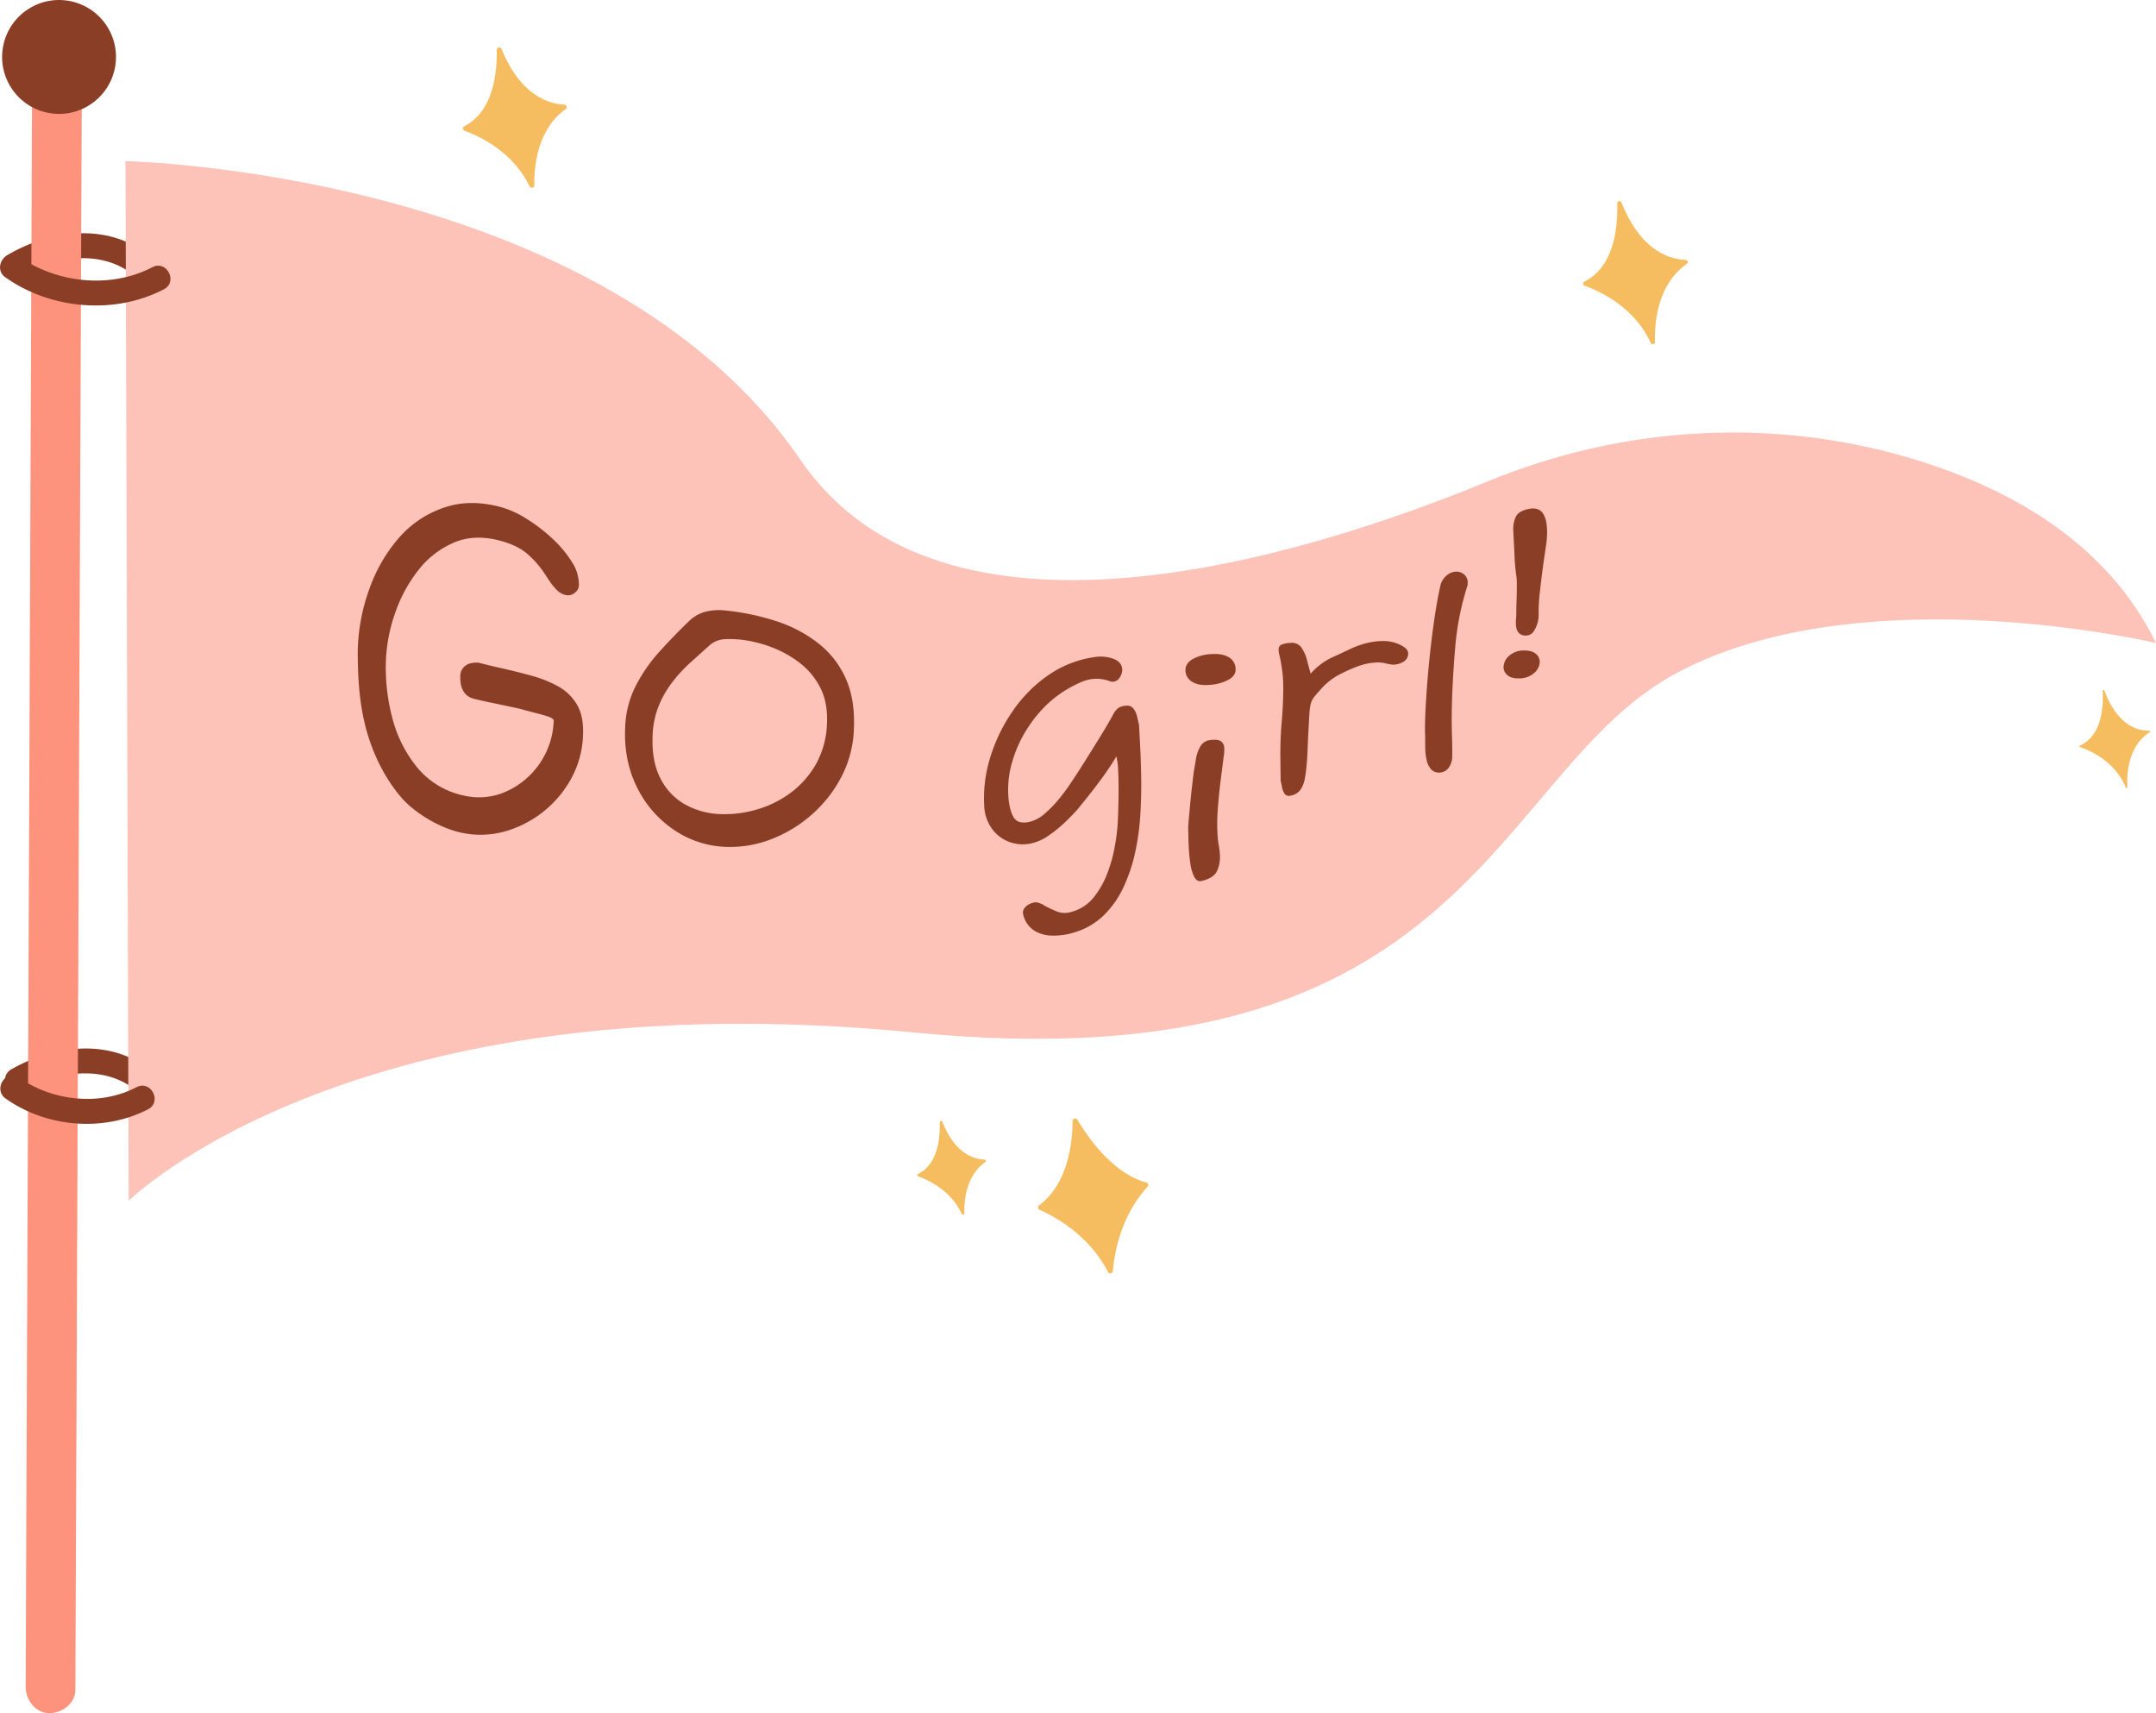 <svg xmlns="http://www.w3.org/2000/svg" width="1080" height="858.02" viewBox="0 0 1080 858.02"><g id="Слой_2" data-name="Слой 2"><g id="set04_547735040"><g id="set04_547735040-2" data-name="set04_547735040"><path d="M11.35 546.7c17.83-10.66 43.91-14.44 60.06 2.54 5.52 5.81 14.76-2.57 9.21-8.41C67.84 527.39 50.18 523 32.2 526.08a79.34 79.34.0 0 0-26.62 9.55c-6.85 4.09-1.15 15.2 5.77 11.07z" fill="#8b3e26"/><path d="M10.2 138.39C28 127.73 54.11 124 70.26 140.94c5.53 5.8 14.77-2.58 9.21-8.42C66.69 119.08 49 114.67 31.05 117.77a79.36 79.36.0 0 0-26.61 9.55c-6.85 4.1-1.15 15.2 5.76 11.07z" fill="#8b3e26"/><path d="M64.46 601.41l-1.6-520.7s239 4.77 338.08 149.56c71.45 104.46 250.34 49.49 344.44 10.78 68.66-28.25 145.13-32.44 216-10.23 48.13 15.09 94.74 42.37 118.65 91.25.0.0-146.11-34.69-239.54 14.67S738.34 544.64 457.75 517.11 64.46 601.41 64.46 601.41z" fill="#fdc2b8"/><path d="M25.3 845.56 28.54 39.47z" fill="#511835"/><path d="M37.76 846.28q0-10.75.08-21.53l.24-58.61q.16-43.35.35-86.69l.42-105.79q.24-57.93.47-115.88.23-58.5.46-117 .22-54.56.44-109.11.2-46.26.37-92.52l.27-66.26C40.9 62.45 41 52 41 41.53c0-.44.0-.89.0-1.33C41 33.69 36.24 27.11 29.26 27c-6.46-.08-13.15 4.75-13.18 11.73L16 60.29q-.11 29.29-.23 58.61-.18 43.33-.35 86.69L15 311.37q-.24 57.94-.47 115.89-.23 58.49-.47 117-.21 54.56-.43 109.11-.19 46.26-.38 92.52Q13.12 779 13 812.13c0 10.46-.18 20.92-.13 31.37v1.34c0 6.51 4.75 13.09 11.73 13.18 6.46.08 13.15-4.76 13.18-11.74z" fill="#fd937c"/><circle cx="29.58" cy="28.53" r="28.52" transform="translate(-3.82 52.47) rotate(-79.6)" fill="#8b3e26"/><path d="M2.66 138.87c22.74 16.17 54.84 18.88 79.49 6 7.11-3.72 1.38-14.8-5.76-11.07-21.19 11.09-48.28 7.9-66.95-5.38-6.56-4.66-13.31 5.82-6.78 10.47z" fill="#8b3e26"/><path d="M2.82 550.2c20.45 14.54 49.24 16.92 71.41 5.35 7.11-3.7 1.38-14.79-5.76-11.06C49.79 554.23 26 551.41 9.6 539.73 3 535.07-3.72 545.56 2.82 550.2z" fill="#8b3e26"/><path d="M231.58 417.15c-10.83-2.17-23.73-9.76-30.65-17.84-8.21-9.57-13.94-21.52-17.16-32.88-3.68-13-4.59-26.36-4.56-40.45a96 96 0 0 1 6.14-31.88 78.28 78.28.0 0 1 15.17-25.51A52.05 52.05.0 0 1 223.14 254c8.65-2.82 18.07-2.71 28.23.1a48.7 48.7.0 0 1 12.39 5.73 82.23 82.23.0 0 1 12.78 9.77 57.28 57.28.0 0 1 9.9 11.79 21 21 0 0 1 3.55 12 5 5 0 0 1-2 3.48 5.18 5.18.0 0 1-4.73 1.1 7.74 7.74.0 0 1-2.7-1.13 10.71 10.71.0 0 1-2.26-2 32 32 0 0 1-2.52-3.08c-1.15-1.72-1.73-2.58-2.88-4.32a48.25 48.25.0 0 0-8.18-9.53c-3.42-3.14-8.1-5.47-14.06-7.07-8.52-2.29-16.26-2.06-23.18.87a44.88 44.88.0 0 0-17.89 13.82 72.8 72.8.0 0 0-11.67 21.54 81.74 81.74.0 0 0-4.61 23.79 98.81 98.81.0 0 0 3.19 28.61A64.23 64.23.0 0 0 209 384.39a41.18 41.18.0 0 0 23.32 14.05 33.08 33.08.0 0 0 21.06-1.94 40.33 40.33.0 0 0 24-35.71q-.16-.94-2.76-1.89c-1.74-.63-5.62-1.64-11.66-3.18-1.34-.42-2.69-.78-4-1.06l-4.24-.9c-2.83-.61-5.7-1.22-8.6-1.81s-5.78-1.24-8.62-1.94c-4.86-1.19-7.17-5.13-6.91-11.71a6.27 6.27.0 0 1 2.33-4.71c1.49-1.27 3.73-1.83 6.73-1.7 5 1.27 7.54 1.88 12.56 3q6.89 1.57 14 3.53a60.78 60.78.0 0 1 13.21 5.25 24.78 24.78.0 0 1 9.55 9.15c2.33 3.91 3.36 9 3.08 15.42a48.52 48.52.0 0 1-6.08 22 54.9 54.9.0 0 1-33.58 26.32A45.37 45.37.0 0 1 231.58 417.15z" fill="#8b3e26"/><path d="M364.68 424.19a49.45 49.45.0 0 1-26.33-8.05 54.52 54.52.0 0 1-19-21.31c-4.62-9-6.69-19.21-6.19-30.48a49.74 49.74.0 0 1 5.27-20.78 80.48 80.48.0 0 1 12-17.29q7.23-8 15-15.46a18.36 18.36.0 0 1 8.07-4.46 27.12 27.12.0 0 1 9.49-.63 122.28 122.28.0 0 1 25.81 5.35 68.44 68.44.0 0 1 21.1 11.1 46.25 46.25.0 0 1 13.86 17.87c3.18 7.18 4.49 15.8 3.94 26a55.59 55.59.0 0 1-6.3 23.19 65 65 0 0 1-14.62 18.61 66.78 66.78.0 0 1-19.92 12.26A57.46 57.46.0 0 1 364.68 424.19zm-3.6-16.44a57.15 57.15.0 0 0 18.31-2.39 52.88 52.88.0 0 0 16.8-8.39 46.34 46.34.0 0 0 12.52-14.21 44.44 44.44.0 0 0 5.53-20.13c.37-7-.73-13.06-3.31-18.14a36.44 36.44.0 0 0-10.58-12.68 54.93 54.93.0 0 0-14.77-8 62.36 62.36.0 0 0-15.85-3.57 55.1 55.1.0 0 0-7.11-.08 12.46 12.46.0 0 0-7.71 3.53c-3.08 2.75-6.2 5.57-9.35 8.41a74.23 74.23.0 0 0-8.8 9.6A50 50 0 0 0 330 353.48a43.76 43.76.0 0 0-3.08 14.7c-.4 8.64.92 15.92 3.93 21.71A30.61 30.61.0 0 0 343.34 403 39.15 39.15.0 0 0 361.08 407.75z" fill="#8b3e26"/><path d="M537.91 467.08a34.53 34.53.0 0 1-11 1.51 17 17 0 0 1-9.22-2.77 13 13 0 0 1-5.18-7.93 3.68 3.68.0 0 1 1-3.45 8 8 0 0 1 4-2.32 4.46 4.46.0 0 1 2.61.0 21.71 21.71.0 0 1 2.35.94 12 12 0 0 0 1 .68 10.49 10.49.0 0 0 1 .5q2.19 1.14 5.21 2.38a11.1 11.1.0 0 0 7.33.0 21.07 21.07.0 0 0 10.8-7.12 43.76 43.76.0 0 0 6.87-12.07 73.28 73.28.0 0 0 3.78-13.65A97.84 97.84.0 0 0 559.91 412c.19-4 .35-8.5.4-13.44s0-9.23-.21-12.89a33.45 33.45.0 0 0-.86-6.83q-3.33 5.56-7.22 10.86c-2.59 3.53-5 6.67-7.18 9.39s-3.81 4.72-4.83 6q-2.76 3.15-6.56 6.77a65.58 65.58.0 0 1-8 6.51 24.44 24.44.0 0 1-8.2 3.87 19.61 19.61.0 0 1-11.36-.45 18.79 18.79.0 0 1-8.9-6.59 20.71 20.71.0 0 1-3.95-11.31 68.2 68.2.0 0 1 3-24.54 83.6 83.6.0 0 1 11.37-23.38 69.41 69.41.0 0 1 18-18 53.53 53.53.0 0 1 22.84-8.86 18.71 18.71.0 0 1 9.5.86c2.82 1.08 4.3 2.86 4.42 5.39A6.74 6.74.0 0 1 561.1 339a4.48 4.48.0 0 1-3.18 2.42 3.91 3.91.0 0 1-1.84-.19 19.25 19.25.0 0 0-4.53-1.13 18.6 18.6.0 0 0-5.3.11 21.94 21.94.0 0 0-5.69 1.88 58 58 0 0 0-14.63 9.4 64.67 64.67.0 0 0-11.6 13.85A63.78 63.78.0 0 0 507 381.72a49.4 49.4.0 0 0-1.91 16.8q.44 6.86 2.57 10.66t8.13 2.42a18.36 18.36.0 0 0 7.86-4.37 59.06 59.06.0 0 0 7.41-7.79q3.44-4.32 5.55-7.62 3.18-4.71 6.65-10.24c2.31-3.69 4.53-7.23 6.65-10.65s3.91-6.38 5.37-8.92 2.39-4.21 2.79-5a9 9 0 0 1 2.34-2.58 8.34 8.34.0 0 1 2.76-.89c2-.34 3.42.0 4.36 1.08a9.54 9.54.0 0 1 2 4c.41 1.63.76 3.16 1.06 4.59.24 4.81.37 7.22.62 12q.33 6.51.45 14.95T571.23 408a125.38 125.38.0 0 1-2.5 18.5A83.81 83.81.0 0 1 563 443.89a48 48 0 0 1-9.9 14.35A35.89 35.89.0 0 1 537.91 467.08z" fill="#8b3e26"/><path d="M601.89 441.24c-1.51.35-2.72-.31-3.62-2a21.06 21.06.0 0 1-2-6.8q-.62-4.28-.84-8.94c-.07-1.45-.11-2.93-.13-4.44s-.06-2.93-.12-4.27c0-.41.08-1.82.29-4.19s.47-5.15.77-8.31.62-6.27 1-9.36.62-5.57.91-7.3c.23-1.33.58-3.17.92-5.42A18.25 18.25.0 0 1 601.2 374a6.32 6.32.0 0 1 4.92-3.33q3.79-.51 5.42.54a4.33 4.33.0 0 1 1.73 3.73c0 .5.0 1 0 1.5s-.1 1.06-.18 1.67q-.63 4.89-1.56 12.2T610 405.57a92.33 92.33.0 0 0 .09 14.92c.15 1.1.35 2.37.58 3.81a37.3 37.3.0 0 1 .44 4.3 16.49 16.49.0 0 1-1.45 7.59Q608 439.82 601.89 441.24zM606.16 343c-3.66.36-6.6-.11-8.83-1.44a6.69 6.69.0 0 1-3.5-5.73c-.09-2.29 1.06-4.17 3.45-5.62a21 21 0 0 1 9.28-2.6c3.79-.29 6.78.25 9 1.59a6.85 6.85.0 0 1 3.4 5.92c.08 2.12-1.06 3.86-3.41 5.24A22.8 22.8.0 0 1 606.16 343z" fill="#8b3e26"/><path d="M646.21 398.53a2.5 2.5.0 0 1-2.72-1 8.3 8.3.0 0 1-1.27-3.2c-.23-1.25-.47-2.3-.7-3.15-.06-4.7-.09-7-.15-11.71-.07-5.91.16-12 .7-18.23s.79-12.23.74-18a61.15 61.15.0 0 0-.66-8.34q-.61-4.14-1.3-7c-.12-.47-.2-.9-.26-1.28a7.2 7.2.0 0 1-.09-1.14 2.56 2.56.0 0 1 1.31-2.56 12.6 12.6.0 0 1 4.49-.92 5.84 5.84.0 0 1 5.69 2.43 19.8 19.8.0 0 1 2.78 6.39q.93 3.68 1.78 6.59a32 32 0 0 1 10.47-8c3.77-1.74 7-3.24 9.52-4.44a45.52 45.52.0 0 1 7.46-2.73 36.09 36.09.0 0 1 8.48-1.17 18.9 18.9.0 0 1 8.82 1.84c2.73 1.3 4.1 2.74 4.08 4.31a4.66 4.66.0 0 1-2.22 4.15 10 10 0 0 1-5 1.51 6.33 6.33.0 0 1-1.59-.13q-.75-.17-1.59-.27a17.83 17.83.0 0 0-2.59-.55 14.43 14.43.0 0 0-2.76-.14 31.67 31.67.0 0 0-10 2.13 74.3 74.3.0 0 0-8.18 3.67 32.13 32.13.0 0 0-9 6.73c-2.15 2.42-4.58 4.89-5.36 6.73-1.18 2.78-1.22 7.31-1.42 10.79s-.34 6.2-.43 8.14-.19 4.18-.27 6.41-.24 4.5-.44 6.76-.5 4.66-.91 6.87a14.11 14.11.0 0 1-2.24 5.6A7.54 7.54.0 0 1 646.21 398.53z" fill="#8b3e26"/><path d="M721.72 386.87a5.33 5.33.0 0 1-4.79-1.51 10.13 10.13.0 0 1-2.29-4.69 29.2 29.2.0 0 1-.71-5.8c0-1.94-.06-3.49.0-4.64.0-.71.0-1.51-.06-2.39s-.07-1.76-.07-2.64c0-4.41.25-9.77.65-16s.94-12.84 1.65-19.7 1.53-13.51 2.48-19.94 2-12.07 3.11-16.95a10 10 0 0 1 3.77-5A7.49 7.49.0 0 1 730 286.3a6 6 0 0 1 3.66 1.64 5 5 0 0 1 1.54 3.93c0 .32.0.61.0.85a2.79 2.79.0 0 1-.2.85 139.34 139.34.0 0 0-6.09 31.22c-.9 10.66-1.56 21.67-1.68 32.44-.05 4.29.0 8.12.11 11.44s.17 6.77.13 10.33a9.36 9.36.0 0 1-1.63 5.25A5.47 5.47.0 0 1 721.72 386.87z" fill="#8b3e26"/><path d="M760.92 339.76c-2.59.07-4.53-.46-5.82-1.61a5.24 5.24.0 0 1-1.93-4 7.87 7.87.0 0 1 2.79-5.69 10.73 10.73.0 0 1 7.73-2.65c2.61.0 4.54.6 5.77 1.73a5.25 5.25.0 0 1 1.85 4 7.69 7.69.0 0 1-2.76 5.49A11.1 11.1.0 0 1 760.92 339.76zm3.16-21.45a4.45 4.45.0 0 1-3.91-2.17 6.48 6.48.0 0 1-.67-2.06 15.64 15.64.0 0 1-.15-2.29c0-.78.0-1.56.1-2.33s.09-1.44.1-2c0-2.33.06-4.5.13-6.5s.12-3.94.14-5.79q0-1.85.0-3.57a21.21 21.21.0 0 0-.31-3.47 107.37 107.37.0 0 1-.91-11.31c-.18-4.2-.41-8-.55-11.2a14.14 14.14.0 0 1 1.23-6.7c.9-2 3.05-3.32 6.46-4a9.56 9.56.0 0 1 3.17-.2 5.39 5.39.0 0 1 3.91 2.28 11.8 11.8.0 0 1 1.75 4.59 28.87 28.87.0 0 1 .4 5.54 44.92 44.92.0 0 1-.47 5.77l-.6 4q-.79 5.36-1.49 10.83t-1.3 11.11a84.71 84.71.0 0 0-.37 8.74 14.71 14.71.0 0 1-2.4 8.51A4.6 4.6.0 0 1 764.08 318.31z" fill="#8b3e26"/><path d="M248.84 25c.21 11.63-1.78 30.88-16.26 38.22a1.24 1.24.0 0 0 .12 2.27c7 2.52 24.12 10.24 32.59 27.84a1.24 1.24.0 0 0 2.36-.55c-.13-10.55 1.92-28.26 15.72-38.14a1.24 1.24.0 0 0-.68-2.24c-7.46-.32-21.8-4.28-31.46-27.88A1.24 1.24.0 0 0 248.84 25z" fill="#f5bd60"/><path d="M537.26 561.47c0 9.84-1.87 31.14-16.75 42.22a1.31 1.31.0 0 0 .25 2.26c6.28 2.7 24.3 11.81 34.23 31.08a1.31 1.31.0 0 0 2.48-.47c.76-9 4-27.61 17.38-42.18a1.3 1.3.0 0 0-.64-2.15c-5.47-1.34-19.85-7.08-34.52-31.42A1.31 1.31.0 0 0 537.26 561.47z" fill="#f5bd60"/><path d="M810.13 102.08c.3 11.61-1.52 31.56-16.47 38.94a1.13 1.13.0 0 0 .12 2.08c6.93 2.45 24.56 10.25 33 28.38A1.13 1.13.0 0 0 829 171c-.21-10.54 1.7-28.84 16-38.85a1.12 1.12.0 0 0-.62-2c-7.41-.23-22.21-4-32-28.46A1.13 1.13.0 0 0 810.13 102.08z" fill="#f5bd60"/><path d="M470.75 562.13c.24 7.56-.85 21-10.86 25.82a.68.68.0 0 0 .05 1.25c4.46 1.56 16.29 6.7 21.84 18.84a.68.68.0 0 0 1.3-.29c-.18-6.87 1-19.14 10.55-25.75a.68.68.0 0 0-.37-1.24c-4.82-.1-14.72-2.47-21.19-18.89A.68.68.0 0 0 470.75 562.13z" fill="#f5bd60"/><path d="M1053.28 345.9c.41 7.29-.15 22.54-11.32 27.47a.45.45.0 0 0 0 .83c4.08 1.35 17.3 6.65 22.84 20.11a.44.44.0 0 0 .86-.19c-.34-6.67.39-20.46 11.12-27.35a.45.45.0 0 0-.24-.83c-4.57.13-15.64-1.65-22.43-20.2A.45.45.0 0 0 1053.28 345.9z" fill="#f5bd60"/></g></g></g></svg>